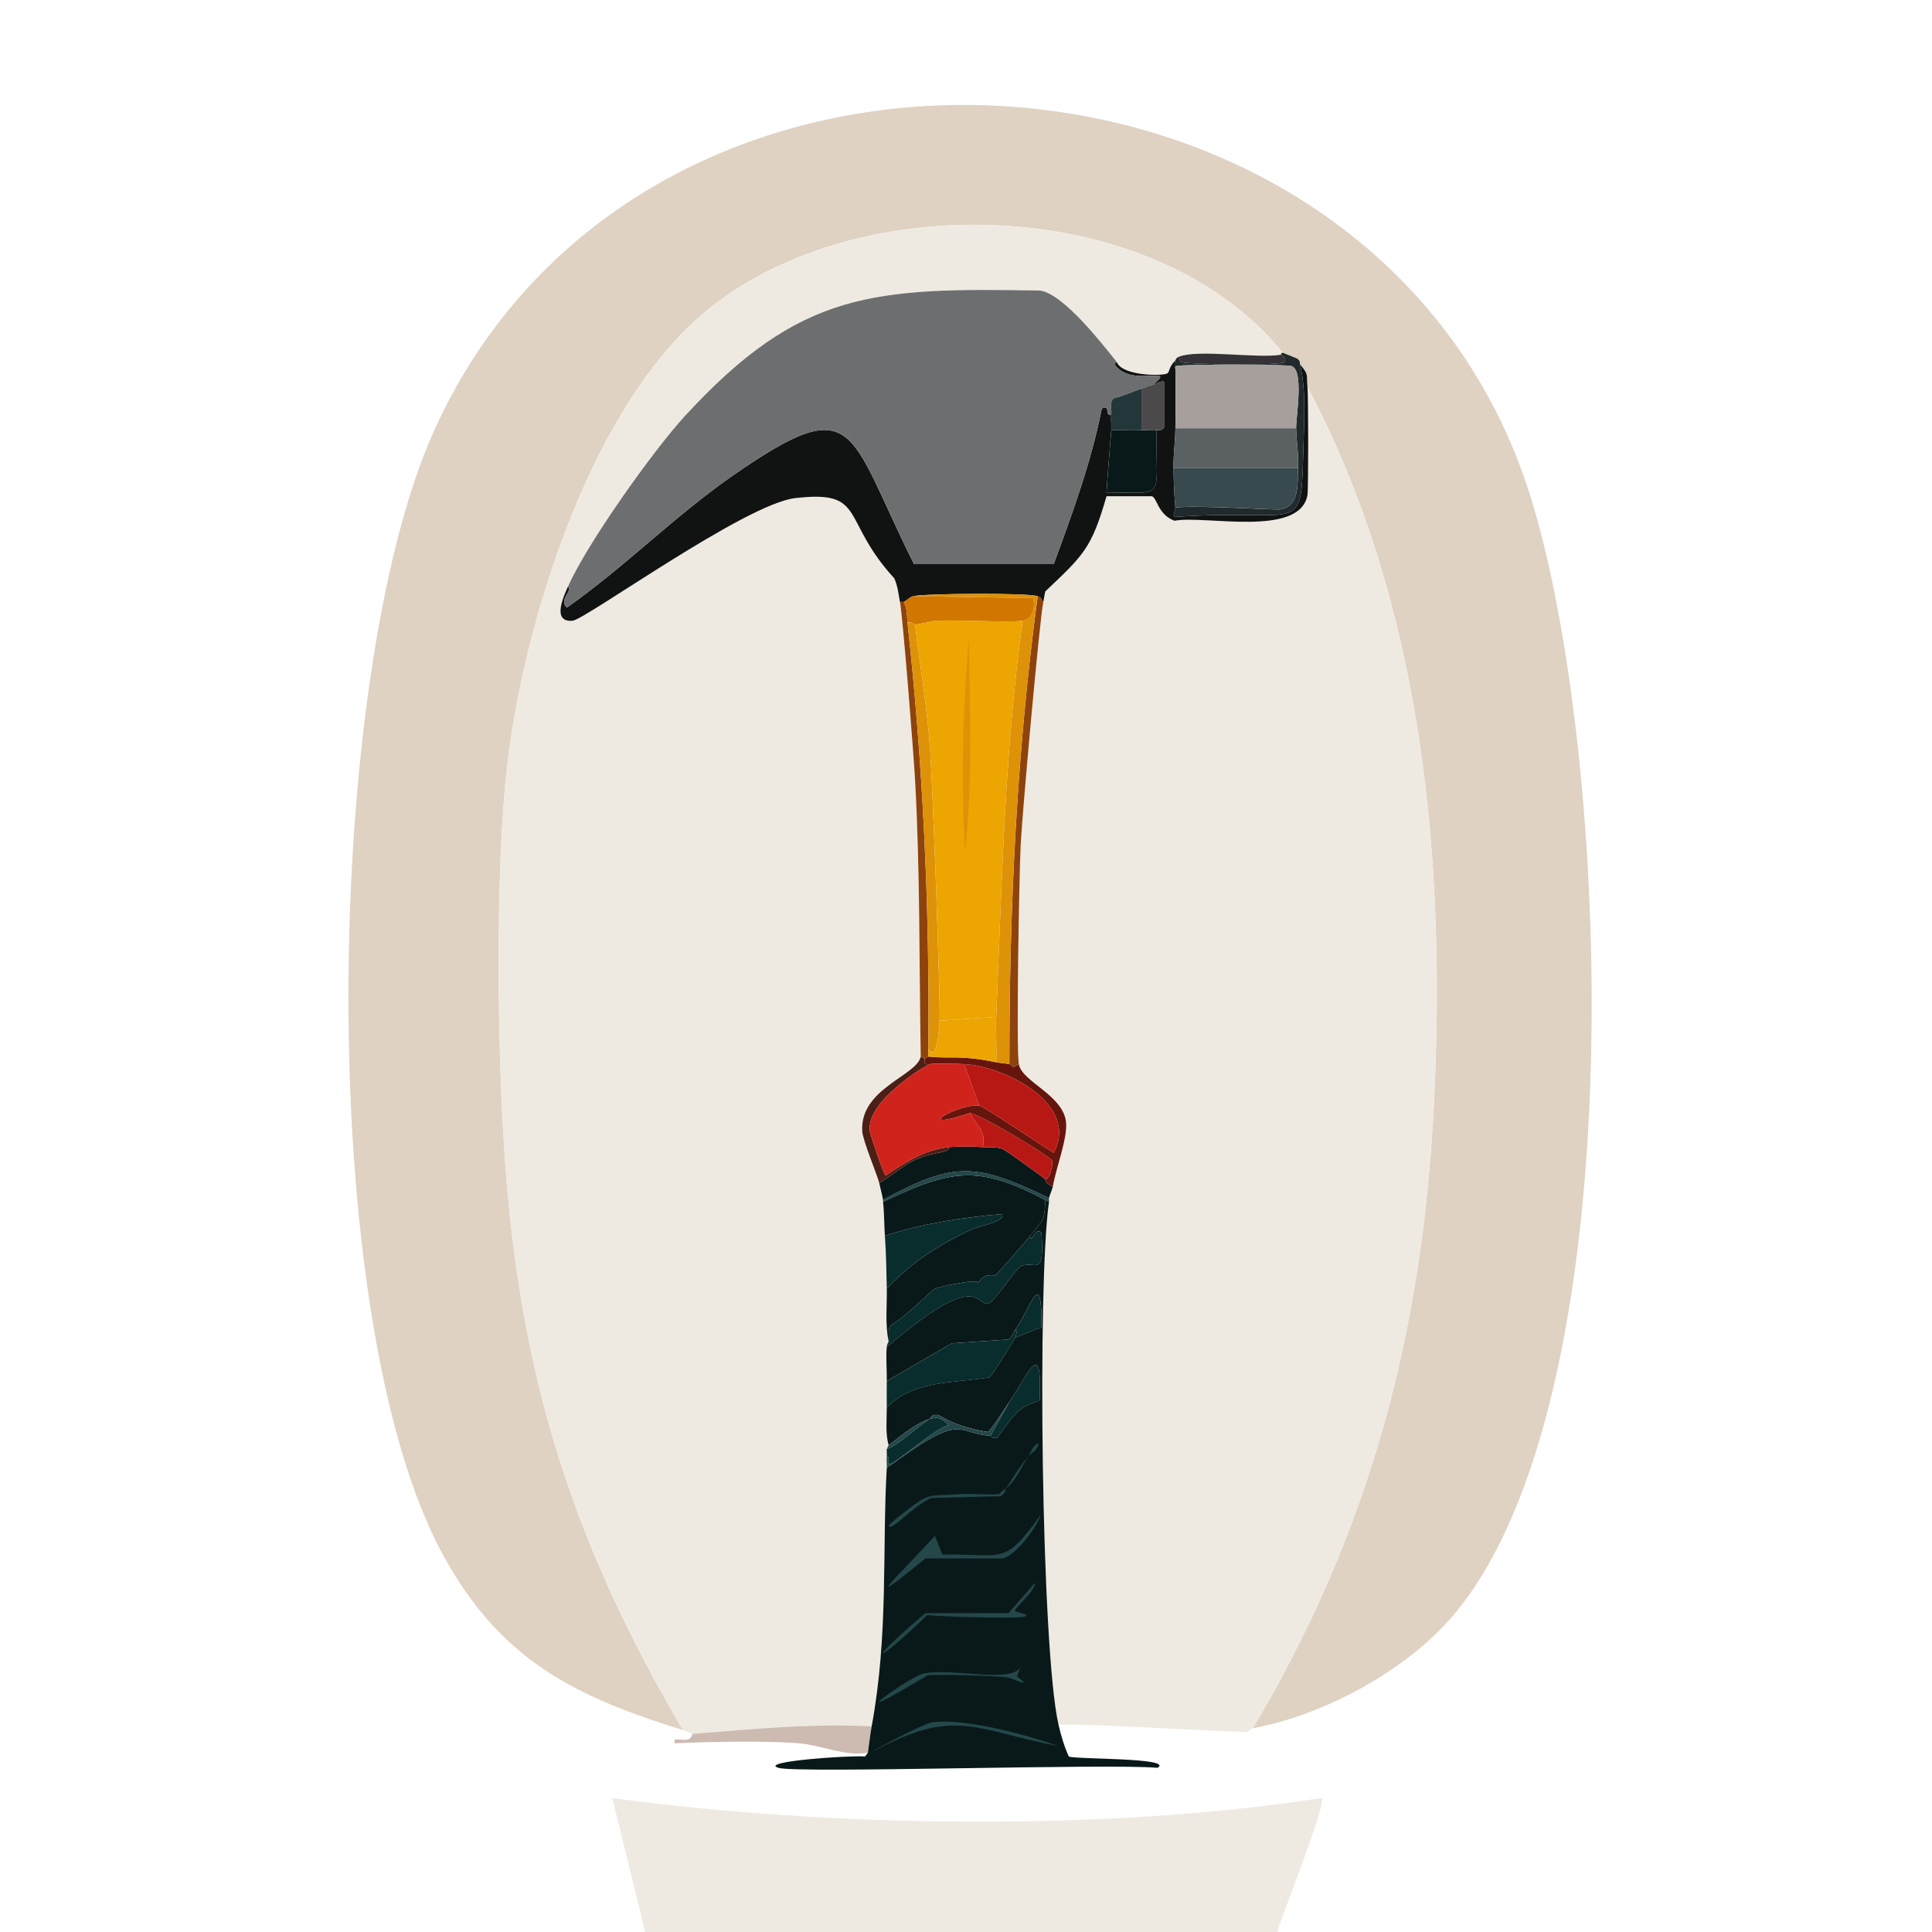 <?xml version="1.0" encoding="UTF-8"?>
<svg id="Layer_1" data-name="Layer 1" xmlns="http://www.w3.org/2000/svg" viewBox="0 0 511.98 512">
  <defs>
    <style>
      .cls-1 {
        fill: #4c494a;
      }

      .cls-1, .cls-2, .cls-3, .cls-4, .cls-5, .cls-6, .cls-7, .cls-8, .cls-9, .cls-10, .cls-11, .cls-12, .cls-13, .cls-14, .cls-15, .cls-16, .cls-17, .cls-18, .cls-19, .cls-20, .cls-21, .cls-22, .cls-23 {
        stroke-width: 0px;
      }

      .cls-2 {
        fill: #4b1f16;
      }

      .cls-3 {
        fill: #5b6062;
      }

      .cls-4 {
        fill: #6d6e70;
      }

      .cls-5 {
        fill: #343137;
      }

      .cls-6 {
        fill: #394a4f;
      }

      .cls-7 {
        fill: #111313;
      }

      .cls-8 {
        fill: #091919;
      }

      .cls-9 {
        fill: #092c2d;
      }

      .cls-10 {
        fill: #23363a;
      }

      .cls-11 {
        fill: #24474a;
      }

      .cls-12 {
        fill: #20292b;
      }

      .cls-13 {
        fill: #de9208;
      }

      .cls-14 {
        fill: #d17701;
      }

      .cls-15 {
        fill: #dfd2c2;
      }

      .cls-16 {
        fill: #a69f9b;
      }

      .cls-17 {
        fill: #d0231c;
      }

      .cls-18 {
        fill: #cdbbb1;
      }

      .cls-19 {
        fill: #b81814;
      }

      .cls-20 {
        fill: #8e430c;
      }

      .cls-21 {
        fill: #66150d;
      }

      .cls-22 {
        fill: #efeae1;
      }

      .cls-23 {
        fill: #eca501;
      }
    </style>
  </defs>
  <path class="cls-22" d="m338.48,511.98c-55.83.03-111.66.03-167.49,0l-8.75-35.5c57.73,7.79,130.52,8.91,187.99,0,1.49,1.15-10.64,31.39-11.75,35.5Z"/>
  <g>
    <path class="cls-15" d="m331.98,457.98c31.06-52.04,44.96-104.91,48-165.24,3.25-64.57-2.83-132.26-33.5-190.24-.31-3.43.41-3.08-2-6-.05-.06.26-.82-.75-1.5l-3.75-1.5c-33.76-41.63-111.31-44.15-151.74-12-31.19,24.8-49.19,82.45-53.75,120.74-3.37,28.29-2.71,78.6-.5,107.49,4.35,56.81,18.23,99.75,47,148.74-28.99-8.95-48.4-18.74-63.5-46.25-34.41-62.68-31.84-232.85-2.5-297.99C170.82-9.67,365.17,2.87,405.48,131.24c21.52,68.53,28.12,239.91-20.5,296.99-12.4,14.55-34.3,26.36-53,29.75Z"/>
    <g>
      <path class="cls-22" d="m339.98,93.5c-.62-.05-.47.49-.5.5-6.49,1.05-21.8-1.49-27,.5-.92.35-.95.95-1,1-1.9,1.88-1.46,3.17-2.25,3.5-1.66.69-11.81.55-13.25-3-4.02-5.06-14.04-17.91-20.25-19-44.13-.77-63.63-.09-94.25,33.25-8.59,9.35-26.13,34.12-31,45.25-.94,2.15-4.48,9.48,1.25,9,3.37-.28,45.74-30.96,59-32.5,19.05-2.21,11.91,5.63,26.25,21.25.91,2.03,1.12,4.1,1.5,6.25.78,4.46,3.56,39.42,4,47.25,1.36,24.34,1.08,48.87,1.5,73.25-.96,5.06-16.16,8.45-15.5,19.75.15,2.59,4.1,11.9,4.5,13.75.31,1.45.78,3.07,1,4.5.03.16-.02.34,0,.5.32,2.22.31,6.38.5,9,.34,4.62.41,9.36.5,14,.09,4.63-.48,9.42.5,14-.06.38-.39.45-.5,1.5-.27,2.52.06,6.17,0,9-.05,2.33,0,4.67,0,7,.01,3.21-.4,6.95.5,10l-.5,1c-.05.66.07,1.35,0,2-.11.97.06,2.01,0,3-1.25,21.85.5,44.18-4,68.5-15.85-.83-31.72.75-47.5,2l-2.5-1c-28.76-48.99-42.65-91.93-47-148.74-2.21-28.89-2.87-79.21.5-107.49,4.56-38.29,22.55-95.94,53.75-120.74,40.44-32.15,117.99-29.63,151.74,12Z"/>
      <path class="cls-22" d="m331.98,457.98c-.58.11-.84.66-1.25,1-16.74-.49-33.47-1.83-50.25-2-4.59-20.38-5.61-117.17-2.5-138.49.05-.32-.05-.68,0-1,.1-.65.89-2.34,1-3,.83-4.95,4.03-13.04,3.5-17.25-.91-7.17-11.73-10.59-12.5-15.25-.72-4.33.08-49.91.5-58.25.42-8.53,5.04-59.91,6-64.25.19-.88.32-1.86.5-2.75,10.18-9.68,12.24-11.32,16.25-25.25h12c1.44.48,1.6,4.86,6,6.5,8.18-1.53,33.08,4.51,35.25-6.75.27-1.41.25-26.06,0-28.75,30.67,57.98,36.75,125.67,33.5,190.24-3.04,60.33-16.94,113.2-48,165.24Z"/>
    </g>
    <path class="cls-18" d="m230.99,457.48c-.42,2.3-.67,4.68-1,7-6.14,1.03-12.05-1.97-18.25-2.5-8.37-.72-24.11-.44-33,0v-1c2.39-.18,4.16.83,4.75-1.5,15.78-1.25,31.65-2.83,47.5-2Z"/>
    <g>
      <g>
        <path class="cls-7" d="m311.48,98c.1,5.09.06,10.41,0,15.5-.04,3.46-.55,6.96-.5,10.5.05,3.62.18,6.88.5,10.5.03.32-.81,2.34-.25,2.5,35.56-2.52,33.37,6.42,34.25-20.75.21-6.48.52-13.62-1-19.75,2.41,2.92,1.69,2.57,2,6,.25,2.69.27,27.34,0,28.75-2.17,11.26-27.07,5.22-35.25,6.75-4.4-1.64-4.56-6.02-6-6.5h-12c-4.01,13.93-6.07,15.57-16.25,25.25-.18.89-.31,1.87-.5,2.75-.97-.89.06-.85-1.5-1.5-2.2-.92-29.77-.77-33,0-.98.23-1.64,1.15-2.5,1.5-.18.07-.65-.04-1,0-.38-2.15-.59-4.22-1.5-6.25-14.34-15.62-7.2-23.45-26.25-21.25-13.25,1.53-55.63,32.22-59,32.5-5.73.48-2.19-6.84-1.25-9,1.5.86-2.59,3.57-.25,5.5,15.3-10.73,28.66-24.37,44-35,33.16-22.99,30.22-11.96,48,23.5h37c4.99-13.51,9.95-27.09,12.75-41.25,2.49-1.17.58,1.95,2.5,1.75-.13,1.31.1,2.68,0,4-.42,5.5-.92,11-1.25,16.5,16.09.08,13,2.22,13.25-16.5.69-.14,1.33.3,2-.75v-12c-.33-.62-2.46.63-3,.75,6.72-5.47-5.44.85-10-5.25-.44-.59.53-.71.5-.75,1.44,3.55,11.59,3.69,13.25,3,.79-.33.35-1.62,2.25-3.5-.47,1.03-.01,1.75,0,2.5Z"/>
        <path class="cls-4" d="m295.99,96s-.94.16-.5.75c4.56,6.1,16.72-.22,10,5.25-1.07.25-1.98.66-3,1-2.44.81-4.73,1.95-7.25,2.5-1.3.9-.58,2.77-.75,4.5-1.92.2-.01-2.92-2.5-1.75-2.8,14.16-7.75,27.74-12.75,41.25h-37c-17.78-35.46-14.84-46.49-48-23.5-15.33,10.63-28.7,24.27-44,35-2.34-1.93,1.75-4.64.25-5.5,4.87-11.13,22.41-35.9,31-45.25,30.62-33.33,50.12-34.02,94.25-33.25,6.21,1.09,16.23,13.94,20.25,19Z"/>
      </g>
      <g>
        <path class="cls-12" d="m344.48,96.5c1.52,6.13,1.21,13.27,1,19.75-.88,27.17,1.31,18.23-34.25,20.75-.56-.16.28-2.18.25-2.5,6.11-.67,26.38.71,27.75.5,5.4-.82,4.55-7.3,4.75-11,.2-3.58-.44-7.01-.5-10.5-.06-3.09,2.15-15.39-1.25-16.5-1.45-.47-29.06-.5-30.5,0-.38.13-.25.65-.25,1-.01-.75-.47-1.47,0-2.5.05-.05.08-.65,1-1-.13.59.25,1.26.75,1.5,1.22.57,26.02.93,27,0,1.01-.96-.36-1.45-.75-2,.03,0-.12-.55.5-.5l3.75,1.5c1.01.68.7,1.44.75,1.5Z"/>
        <path class="cls-5" d="m339.48,94c.39.55,1.76,1.04.75,2-.98.93-25.78.57-27,0-.5-.24-.88-.91-.75-1.5,5.2-1.99,20.51.55,27-.5Z"/>
        <path class="cls-16" d="m343.48,113.49h-32c.06-5.09.1-10.41,0-15.5,0-.35-.13-.87.25-1,1.44-.5,29.05-.47,30.5,0,3.4,1.11,1.19,13.41,1.25,16.5Z"/>
        <path class="cls-3" d="m343.48,113.49c.06,3.49.7,6.92.5,10.5h-33c-.05-3.54.46-7.04.5-10.5h32Z"/>
        <path class="cls-6" d="m343.98,123.99c-.2,3.7.65,10.18-4.75,11-1.37.21-21.64-1.17-27.75-.5-.32-3.62-.45-6.88-.5-10.5h33Z"/>
      </g>
      <g>
        <path class="cls-8" d="m302.49,113.99c1.28-.06,3.07.19,4,0-.25,18.72,2.84,16.58-13.25,16.5.33-5.5.83-11,1.25-16.5,2.66-.09,5.34.13,8,0Z"/>
        <path class="cls-10" d="m302.49,103v11c-2.65.13-5.34-.09-8,0,.1-1.32-.13-2.69,0-4,.17-1.73-.55-3.6.75-4.5,2.52-.55,4.8-1.69,7.25-2.5Z"/>
        <path class="cls-1" d="m306.49,113.99c-.93.19-2.72-.06-4,0v-11c1.02-.34,1.93-.75,3-1,.54-.12,2.67-1.37,3-.75v12c-.67,1.05-1.31.61-2,.75Z"/>
      </g>
      <g>
        <g>
          <path class="cls-8" d="m276.99,317.98c-.11,6.19-.97,5.49-4,9.5-.93,1.23-8.66,10.13-9.25,10.5-.23.15-3.05-.87-4.5,2-.11-1.35-10.95,1.24-11.5,1.5-.69.32-8.08,7.86-11.75,9.75-.85,1.52-.28,2.95-.5,4.25-.98-4.58-.41-9.36-.5-14,6.67-7.13,14.41-12.06,23.25-16,1.11-.49,8.44-1.82,7.25-3.75-10.6.93-20.85,2.46-31,5.75-.19-2.62-.18-6.78-.5-9,17.84-8.45,24.98-10.02,43-.5Z"/>
          <path class="cls-8" d="m260.49,303.99c1.96.17,3.02-.24,5.25.5.65.22,10.18,7.07,11.25,8,.11.09-.5.69,2,2-.11.66-.9,2.35-1,3-19.2-9.22-24.96-9.91-44,.5-.22-1.43-.69-3.05-1-4.5,2.73-1.54,6.65-4.8,9.25-6,5.52-2.55,9.59-1.84,9.25-3.5,1.94-.19,7-.17,9,0Z"/>
          <path class="cls-9" d="m268.99,354.48c-.57,1.21-6.2,10.21-6.75,10.5-9.37,1.62-20.11.68-27.25,8,0-2.33-.05-4.67,0-7q8.62-5,17.25-10l15-1c1.12-.74,1.25-1.83,1.75-2.5.83-.04.12,1.74,0,2Z"/>
          <path class="cls-9" d="m234.99,356.98c.11-1.05.44-1.12.5-1.5.22-1.3-.35-2.73.5-4.25,3.67-1.89,11.06-9.42,11.75-9.75.55-.26,11.39-2.85,11.5-1.5,1.44-2.87,4.27-1.85,4.5-2,.59-.37,8.32-9.27,9.25-10.5.05,2.65,1.44-2.77,3-.75.85,12.16-1.67,7.23-5.25,8.75-1.86.79-7.22,9.86-9,10-3.21.26-2.56-9.2-26.75,11.5Z"/>
          <path class="cls-9" d="m234.99,341.48c-.09-4.63-.16-9.38-.5-14,10.15-3.29,20.39-4.81,31-5.75,1.19,1.93-6.14,3.26-7.25,3.75-8.84,3.94-16.58,8.87-23.25,16Z"/>
          <path class="cls-9" d="m234.99,385.98c.07-.65-.05-1.34,0-2,2.76-.75,10.23-7.61,11.5-8,2.31-.7,3.46.22,5,1.75-2.66-.09-14.97,10.78-15.75,10.25-.62-.42.23-1.94-.75-2Z"/>
          <path class="cls-11" d="m277.99,317.48c-.05.32.05.68,0,1-.37-.07-.67-.32-1-.5-18.02-9.52-25.16-7.95-43,.5-.02-.16.03-.34,0-.5,19.04-10.41,24.79-9.72,44-.5Z"/>
          <path class="cls-9" d="m262.49,380.48l5-9c4.78-6.81,8.82-17.94,8-.25-6.2,1.5-7.65,5.17-11.25,9.75-2.02.25-1.66-.49-1.75-.5Z"/>
          <g>
            <path class="cls-8" d="m277.99,318.48c-3.11,21.32-2.09,118.12,2.5,138.49.61,2.71,1.57,5.97,2.75,8.5,1.67.79,28.06.29,23.5,3-13.07-1.18-95.71,1.54-100.5,0-5.23-1.68,18.87-3.34,23-3l.75-1c.33-2.32.58-4.7,1-7,4.5-24.32,2.75-46.65,4-68.5,20.98-15.29,17.88-9.04,27.5-8.5.09,0-.27.75,1.75.5,3.6-4.58,5.05-8.25,11.25-9.75.82-17.69-3.21-6.56-8,.25-.92,1.31-5.03,7.81-5.75,8-4.57-.76-9.09-1.99-13-4.5-2.22-.27-2.13.96-2.25,1-4.17,1.36-7.54,4.49-11,7-.9-3.05-.49-6.79-.5-10,7.14-7.32,17.88-6.38,27.25-8,.55-.29,6.18-9.29,6.75-10.5l7-2.75c.16-17-2.99-4.66-7,.75-.5.67-.63,1.76-1.75,2.5l-15,1q-8.62,5-17.25,10c.06-2.83-.27-6.48,0-9,24.19-20.7,23.53-11.24,26.75-11.5,1.78-.14,7.14-9.21,9-10,3.58-1.52,6.1,3.41,5.25-8.75-1.56-2.02-2.95,3.4-3,.75,3.03-4.01,3.89-3.31,4-9.5.33.18.63.43,1,.5Z"/>
            <g>
              <path class="cls-11" d="m262.49,380.48c-9.62-.54-6.52-6.79-27.5,8.5.06-.99-.11-2.03,0-3,.98.06.13,1.58.75,2,.78.53,13.09-10.34,15.75-10.25-1.54-1.53-2.69-2.45-5-1.75.12-.04.03-1.27,2.25-1,3.91,2.51,8.43,3.74,13,4.5.72-.19,4.83-6.69,5.75-8l-5,9Z"/>
              <path class="cls-11" d="m246.49,375.98c-1.27.39-8.74,7.25-11.5,8l.5-1c3.46-2.51,6.83-5.64,11-7Z"/>
              <path class="cls-11" d="m275.74,401.48c-.98,3.43-6.77,10.84-10,11.5h-20.5c-19.67,16.12-4.95,2.43,2.5-6l2,5c16.44-.33,16.16,3.18,26-10.5Z"/>
              <path class="cls-8" d="m253.99,395.98c-7.53.59-7.47-.71-14,4.5.18-.51-.38-1.44-.75-1.5-2.14-.36-8.41,5.54,8.5-8,2.19,1.5,7.06,2.67,6.25,5Z"/>
              <path class="cls-11" d="m274.24,419.48c.44,1.76-5.34,6.65-5.25,7.25.12.85,4.85.92,2.25,1.75-1.33.42-21.57.04-25.5-.5-14.82,14.24-16.41,12.92-.5-.5h22l7-8Z"/>
              <path class="cls-9" d="m268.99,354.48c.12-.26.83-2.04,0-2,4.01-5.41,7.16-17.75,7-.75l-7,2.75Z"/>
              <path class="cls-11" d="m246.74,456.48c8.16-1.4,25.43,3.22,33.75,6.25-22.88-4.42-27.44-10.47-49.75,1.75,2.6-1.78,14.11-7.67,16-8Z"/>
              <path class="cls-11" d="m270.74,440.98l-1.25,3.25c4.57,3.62-.85.48-2.75.25-3.1-.37-18.91-.89-21-.5-26.16,15.77-4.57.2-1-.5,8.29-1.61,24.86,3.16,26-2.5Z"/>
              <path class="cls-11" d="m239.99,400.48c6.53-5.21,6.46-3.91,14-4.5,3.54-.28,7.2.2,10.75,0,.51-.62,1.09-1.04,1.75-1.5-.07.09.29.85-1.25,2q-9.25.25-18.5.5c-4.9,2.14-10.93,9.35-11.25,7.25,1.38-1.39,2.98-2.53,4.5-3.75Z"/>
              <path class="cls-11" d="m266.49,394.48c1.42-1.78,2.71-4.6,6-8.5-1.65,2.5-3.52,6.78-6,8.5Z"/>
              <path class="cls-11" d="m272.49,385.98c.57-.87,1.35-3.32,2.75-3.5-.14,1.68-1.93,2.53-2.75,3.5Z"/>
            </g>
          </g>
          <g>
            <path class="cls-2" d="m244.99,280.49c.27.49-.75,1.84,1.5,1.5-1.23.29-17.01,9.83-16,17.75.08.62,3.64,11.62,4.25,11.75,5.22-3.49,10.44-6.88,16.75-7.5.34,1.66-3.73.95-9.25,3.5-2.6,1.2-6.52,4.46-9.25,6-.4-1.85-4.35-11.16-4.5-13.75-.66-11.3,14.54-14.69,15.5-19.75.21.06.97.45,1,.5Z"/>
            <path class="cls-21" d="m263.99,281.49c1.13.23,2.39.29,3.5.5.94.18.47,1.49,2.5,0,.77,4.66,11.59,8.08,12.5,15.25.53,4.2-2.67,12.3-3.5,17.25-2.5-1.31-1.89-1.91-2-2,1.01.26,2.3-3.99,1.75-5-.61-1.12-19.45-12.59-21.75-12.5-15.83,5.14-3.35-2.57,2.5-2,1.16.11,17.02,10.93,19.75,12.5,6.9-12.91-12.89-22.91-23.75-23.5-1.81-.1-8.13-.2-9,0-2.25.34-1.23-1.01-1.5-1.5.45.06.54-.55,1-.5,6.66.66,7.85-.53,18,1.5Z"/>
            <path class="cls-17" d="m255.49,281.99l4,11c-5.85-.57-18.33,7.14-2.5,2,1.93,3.55,4.29,4.48,3.5,9-2-.17-7.06-.19-9,0-6.3.62-11.53,4.01-16.75,7.5-.61-.13-4.17-11.13-4.25-11.75-1.01-7.92,14.77-17.46,16-17.75.87-.2,7.19-.1,9,0Z"/>
            <path class="cls-19" d="m276.99,312.48c-1.07-.93-10.59-7.78-11.25-8-2.23-.74-3.29-.33-5.25-.5.8-4.52-1.57-5.45-3.5-9,2.3-.09,21.14,11.38,21.75,12.5.55,1.01-.74,5.26-1.75,5Z"/>
            <path class="cls-19" d="m259.49,292.99l-4-11c10.86.59,30.65,10.59,23.75,23.5-2.73-1.57-18.59-12.39-19.75-12.5Z"/>
          </g>
        </g>
        <g>
          <path class="cls-20" d="m239.49,159.49c.98,1.73.8,3.64,1,5.5,4.08,37.55,5.91,75.21,5.5,112.99v2c-.46-.05-.55.56-1,.5-.03-.05-.79-.44-1-.5-.42-24.37-.14-48.9-1.5-73.25-.44-7.82-3.22-42.79-4-47.25.35-.04.82.07,1,0Z"/>
          <path class="cls-20" d="m276.49,159.49c-.96,4.33-5.57,55.72-6,64.25-.42,8.33-1.22,53.92-.5,58.25-2.03,1.49-1.56.18-2.5,0-.03-41.47,1.95-82.86,7.5-123.99,1.56.65.53.61,1.5,1.5Z"/>
          <path class="cls-13" d="m274.99,157.99c-5.55,41.14-7.53,82.52-7.5,123.99-1.11-.21-2.37-.27-3.5-.5.18-3.96-.17-8.05,0-12,1.5-35.11,2.19-70.12,7-104.99,3.72-.58,3.09-5.81,2.75-6l-31.75-.5c3.23-.77,30.8-.92,33,0Z"/>
          <path class="cls-14" d="m270.99,164.49c-3.67.57-16.24-.29-22.75,0-1.02.05-4.81.98-5.75,1-.37,0-.75-.76-2-.5-.2-1.86-.02-3.77-1-5.5.86-.35,1.52-1.27,2.5-1.5l31.75.5c.35.19.97,5.42-2.75,6Z"/>
          <path class="cls-13" d="m242.49,165.49c1.33,11.02,3.24,22.18,4,33.25.68,9.84,2.75,65.67,2.5,71.75-.07,1.63-.62,11.31-3,7.5.41-37.78-1.42-75.44-5.5-112.99,1.25-.26,1.63.51,2,.5Z"/>
          <path class="cls-23" d="m263.99,269.49c-.17,3.95.18,8.04,0,12-10.15-2.03-11.34-.84-18-1.5v-2c2.38,3.81,2.93-5.87,3-7.5q7.5-.5,15-1Z"/>
          <g>
            <path class="cls-23" d="m270.99,164.49c-4.81,34.87-5.5,69.89-7,104.99q-7.5.5-15,1c.26-6.08-1.82-61.91-2.5-71.75-.76-11.07-2.67-22.23-4-33.25.94-.02,4.73-.95,5.75-1,6.51-.29,19.08.57,22.75,0Z"/>
            <path class="cls-13" d="m256.74,168.99c.18,18.83,1.12,37.77-1,56.5-1.14-18.77-.56-37.75,1-56.5Z"/>
          </g>
        </g>
      </g>
    </g>
  </g>
</svg>